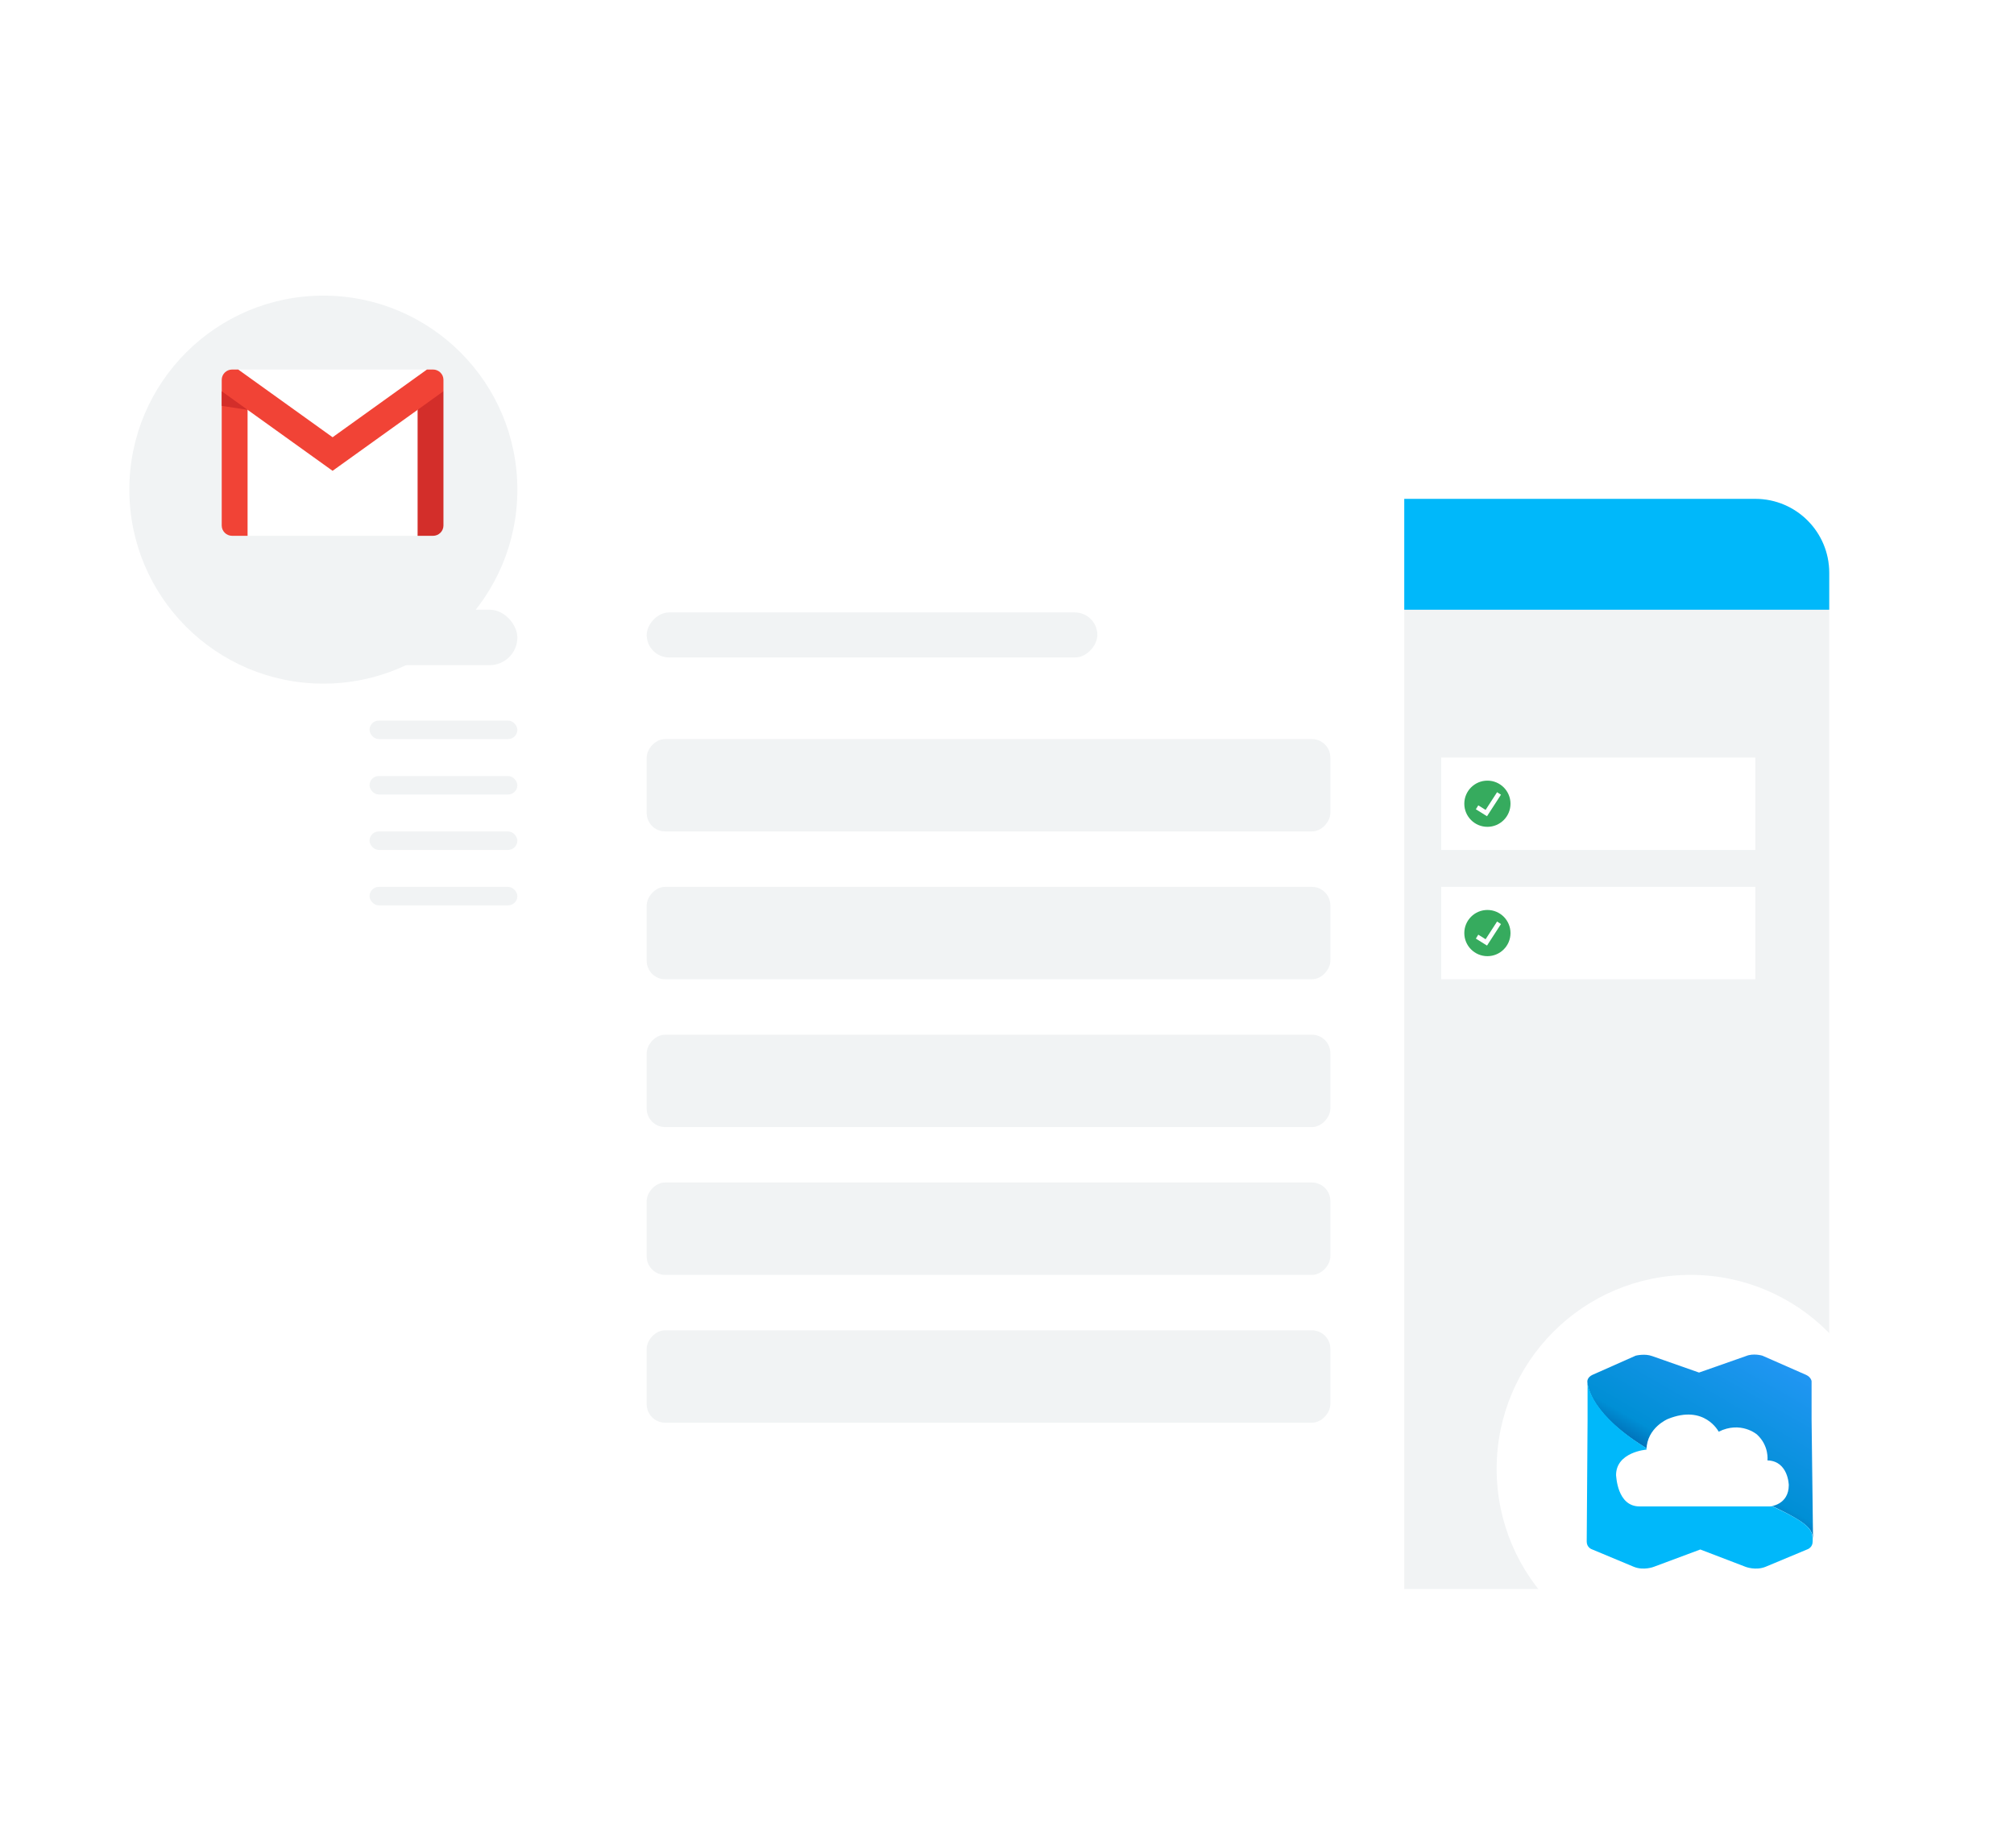 <svg width="109" height="100" viewBox="0 0 109 100" fill="none" xmlns="http://www.w3.org/2000/svg">
<g filter="url(#filter0_d)">
<g filter="url(#filter1_d)">
<rect x="17" y="25" width="81.301" height="59.35" rx="4" fill="white"/>
</g>
<path fill-rule="evenodd" clip-rule="evenodd" d="M99 80C99 82.209 97.209 84 95 84H76V25H95C97.209 25 99 26.791 99 29V80Z" fill="#F1F3F4"/>
<path fill-rule="evenodd" clip-rule="evenodd" d="M99 31H76V25H95C97.209 25 99 26.791 99 29V31Z" fill="#00B8FA"/>
<rect x="20" y="31" width="8" height="3" rx="1.5" fill="#F1F3F4"/>
<rect x="20" y="37" width="8" height="1" rx="0.5" fill="#F1F3F4"/>
<rect x="20" y="40" width="8" height="1" rx="0.5" fill="#F1F3F4"/>
<rect x="20" y="43" width="8" height="1" rx="0.5" fill="#F1F3F4"/>
<rect x="20" y="46" width="8" height="1" rx="0.5" fill="#F1F3F4"/>
<rect opacity="0.4" width="37" height="5" rx="1" transform="matrix(1 0 0 -1 35 43)" fill="#DDE1E3"/>
<rect opacity="0.4" width="37" height="5" rx="1" transform="matrix(1 0 0 -1 35 67)" fill="#DDE1E3"/>
<rect opacity="0.4" width="37" height="5" rx="1" transform="matrix(1 0 0 -1 35 51)" fill="#DDE1E3"/>
<rect opacity="0.4" width="37" height="5" rx="1" transform="matrix(1 0 0 -1 35 75)" fill="#DDE1E3"/>
<rect opacity="0.4" width="37" height="5" rx="1" transform="matrix(1 0 0 -1 35 59)" fill="#DDE1E3"/>
<rect opacity="0.4" width="24.39" height="2.439" rx="1.22" transform="matrix(1 0 0 -1 35 33.585)" fill="#DDE1E3"/>
<rect x="78" y="39" width="17" height="5" fill="white"/>
<rect x="78" y="46" width="17" height="5" fill="white"/>
<circle cx="91.5" cy="77.5" r="10.5" fill="white"/>
<path d="M89.235 76.457C93.131 78.411 94.983 79.12 95.885 79.497C97.908 80.457 98.125 80.777 98.125 81.417L98.045 74.812V72.755C98.045 72.755 98.022 72.538 97.748 72.412L95.382 71.372C95.382 71.372 94.891 71.224 94.491 71.395L91.954 72.286L89.417 71.395C89.017 71.246 88.526 71.372 88.526 71.372L86.183 72.412C85.909 72.538 85.909 72.755 85.909 72.755V72.789C85.921 73.006 86.069 74.583 89.235 76.457Z" fill="url(#paint0_linear)"/>
<path d="M95.931 79.531C95.44 79.268 89.235 76.469 89.235 76.469H89.257C86.126 74.583 85.921 73.006 85.921 72.789V74.858L85.875 81.44C85.875 81.737 86.126 81.84 86.126 81.84L88.423 82.799C88.96 83.017 89.509 82.799 89.509 82.799L92.023 81.862L94.468 82.799C94.468 82.799 95.017 83.017 95.554 82.799L97.851 81.84C97.851 81.84 98.102 81.737 98.102 81.44C98.125 80.8 97.954 80.468 95.931 79.531Z" fill="#00B8FA"/>
<path d="M88.732 79.531H95.805C95.805 79.531 96.811 79.451 96.811 78.377C96.811 78.377 96.788 77.074 95.657 77.04C95.657 77.04 95.76 76.252 95.085 75.635C95.085 75.635 94.217 74.892 93.017 75.486C93.017 75.486 92.251 73.989 90.263 74.8C90.263 74.8 89.132 75.269 89.109 76.457C89.109 76.457 87.463 76.583 87.463 77.84C87.475 77.863 87.509 79.531 88.732 79.531Z" fill="white"/>
<path fill-rule="evenodd" clip-rule="evenodd" d="M80.5 40.25C79.81 40.25 79.25 40.81 79.25 41.5C79.25 42.19 79.81 42.75 80.5 42.75C81.19 42.75 81.75 42.19 81.75 41.5C81.75 40.81 81.19 40.25 80.5 40.25ZM80.479 42.177L81.234 41.011L81.024 40.875L80.403 41.834L80.007 41.587L79.875 41.799L80.479 42.177Z" fill="#36AB5E"/>
<path fill-rule="evenodd" clip-rule="evenodd" d="M80.5 47.25C79.81 47.25 79.25 47.81 79.25 48.5C79.25 49.19 79.81 49.75 80.5 49.75C81.19 49.75 81.75 49.19 81.75 48.5C81.75 47.81 81.19 47.25 80.5 47.25ZM80.479 49.177L81.234 48.011L81.024 47.875L80.403 48.834L80.007 48.587L79.875 48.799L80.479 49.177Z" fill="#36AB5E"/>
<g filter="url(#filter2_d)">
<circle cx="17.5" cy="22.5" r="10.5" fill="#F1F3F4"/>
</g>
<path d="M23.366 19.427L22.6 27H13.399L12.782 19.573L18 22.449L23.366 19.427Z" fill="white"/>
<path d="M23.107 18L18 22.723L12.893 18H18H23.107Z" fill="white"/>
<path d="M13.399 20.181V27H12.566C12.253 27 12 26.75 12 26.443V19.176L12.914 19.201L13.399 20.181Z" fill="#F14336"/>
<path d="M24 19.176V26.443C24 26.75 23.747 27 23.434 27H22.601V20.181L23.062 19.107L24 19.176Z" fill="#D32E2A"/>
<path d="M24 18.557V19.176L22.601 20.181L18 23.482L13.399 20.181L12 19.176V18.557C12 18.25 12.253 18 12.566 18H12.893L18 21.665L23.107 18H23.434C23.747 18 24 18.25 24 18.557Z" fill="#F14336"/>
<path d="M13.399 20.181L12 19.967V19.176L13.399 20.181Z" fill="#D32E2A"/>
</g>
<defs>
<filter id="filter0_d" x="0" y="7" width="109" height="90" filterUnits="userSpaceOnUse" color-interpolation-filters="sRGB">
<feFlood flood-opacity="0" result="BackgroundImageFix"/>
<feColorMatrix in="SourceAlpha" type="matrix" values="0 0 0 0 0 0 0 0 0 0 0 0 0 0 0 0 0 0 127 0"/>
<feOffset dy="2"/>
<feGaussianBlur stdDeviation="3.5"/>
<feColorMatrix type="matrix" values="0 0 0 0 0 0 0 0 0 0 0 0 0 0 0 0 0 0 0.08 0"/>
<feBlend mode="normal" in2="BackgroundImageFix" result="effect1_dropShadow"/>
<feBlend mode="normal" in="SourceGraphic" in2="effect1_dropShadow" result="shape"/>
</filter>
<filter id="filter1_d" x="10" y="20" width="95.301" height="73.35" filterUnits="userSpaceOnUse" color-interpolation-filters="sRGB">
<feFlood flood-opacity="0" result="BackgroundImageFix"/>
<feColorMatrix in="SourceAlpha" type="matrix" values="0 0 0 0 0 0 0 0 0 0 0 0 0 0 0 0 0 0 127 0"/>
<feOffset dy="2"/>
<feGaussianBlur stdDeviation="3.5"/>
<feColorMatrix type="matrix" values="0 0 0 0 0 0 0 0 0 0 0 0 0 0 0 0 0 0 0.08 0"/>
<feBlend mode="normal" in2="BackgroundImageFix" result="effect1_dropShadow"/>
<feBlend mode="normal" in="SourceGraphic" in2="effect1_dropShadow" result="shape"/>
</filter>
<filter id="filter2_d" x="0" y="7" width="35" height="35" filterUnits="userSpaceOnUse" color-interpolation-filters="sRGB">
<feFlood flood-opacity="0" result="BackgroundImageFix"/>
<feColorMatrix in="SourceAlpha" type="matrix" values="0 0 0 0 0 0 0 0 0 0 0 0 0 0 0 0 0 0 127 0"/>
<feOffset dy="2"/>
<feGaussianBlur stdDeviation="3.5"/>
<feColorMatrix type="matrix" values="0 0 0 0 0 0 0 0 0 0 0 0 0 0 0 0 0 0 0.08 0"/>
<feBlend mode="normal" in2="BackgroundImageFix" result="effect1_dropShadow"/>
<feBlend mode="normal" in="SourceGraphic" in2="effect1_dropShadow" result="shape"/>
</filter>
<linearGradient id="paint0_linear" x1="91.579" y1="77.811" x2="95.452" y2="71.103" gradientUnits="userSpaceOnUse">
<stop stop-color="#0071B9"/>
<stop offset="0.025" stop-color="#0078BF"/>
<stop offset="0.133" stop-color="#008FD5"/>
<stop offset="1" stop-color="#2196F3"/>
</linearGradient>
</defs>
</svg>
